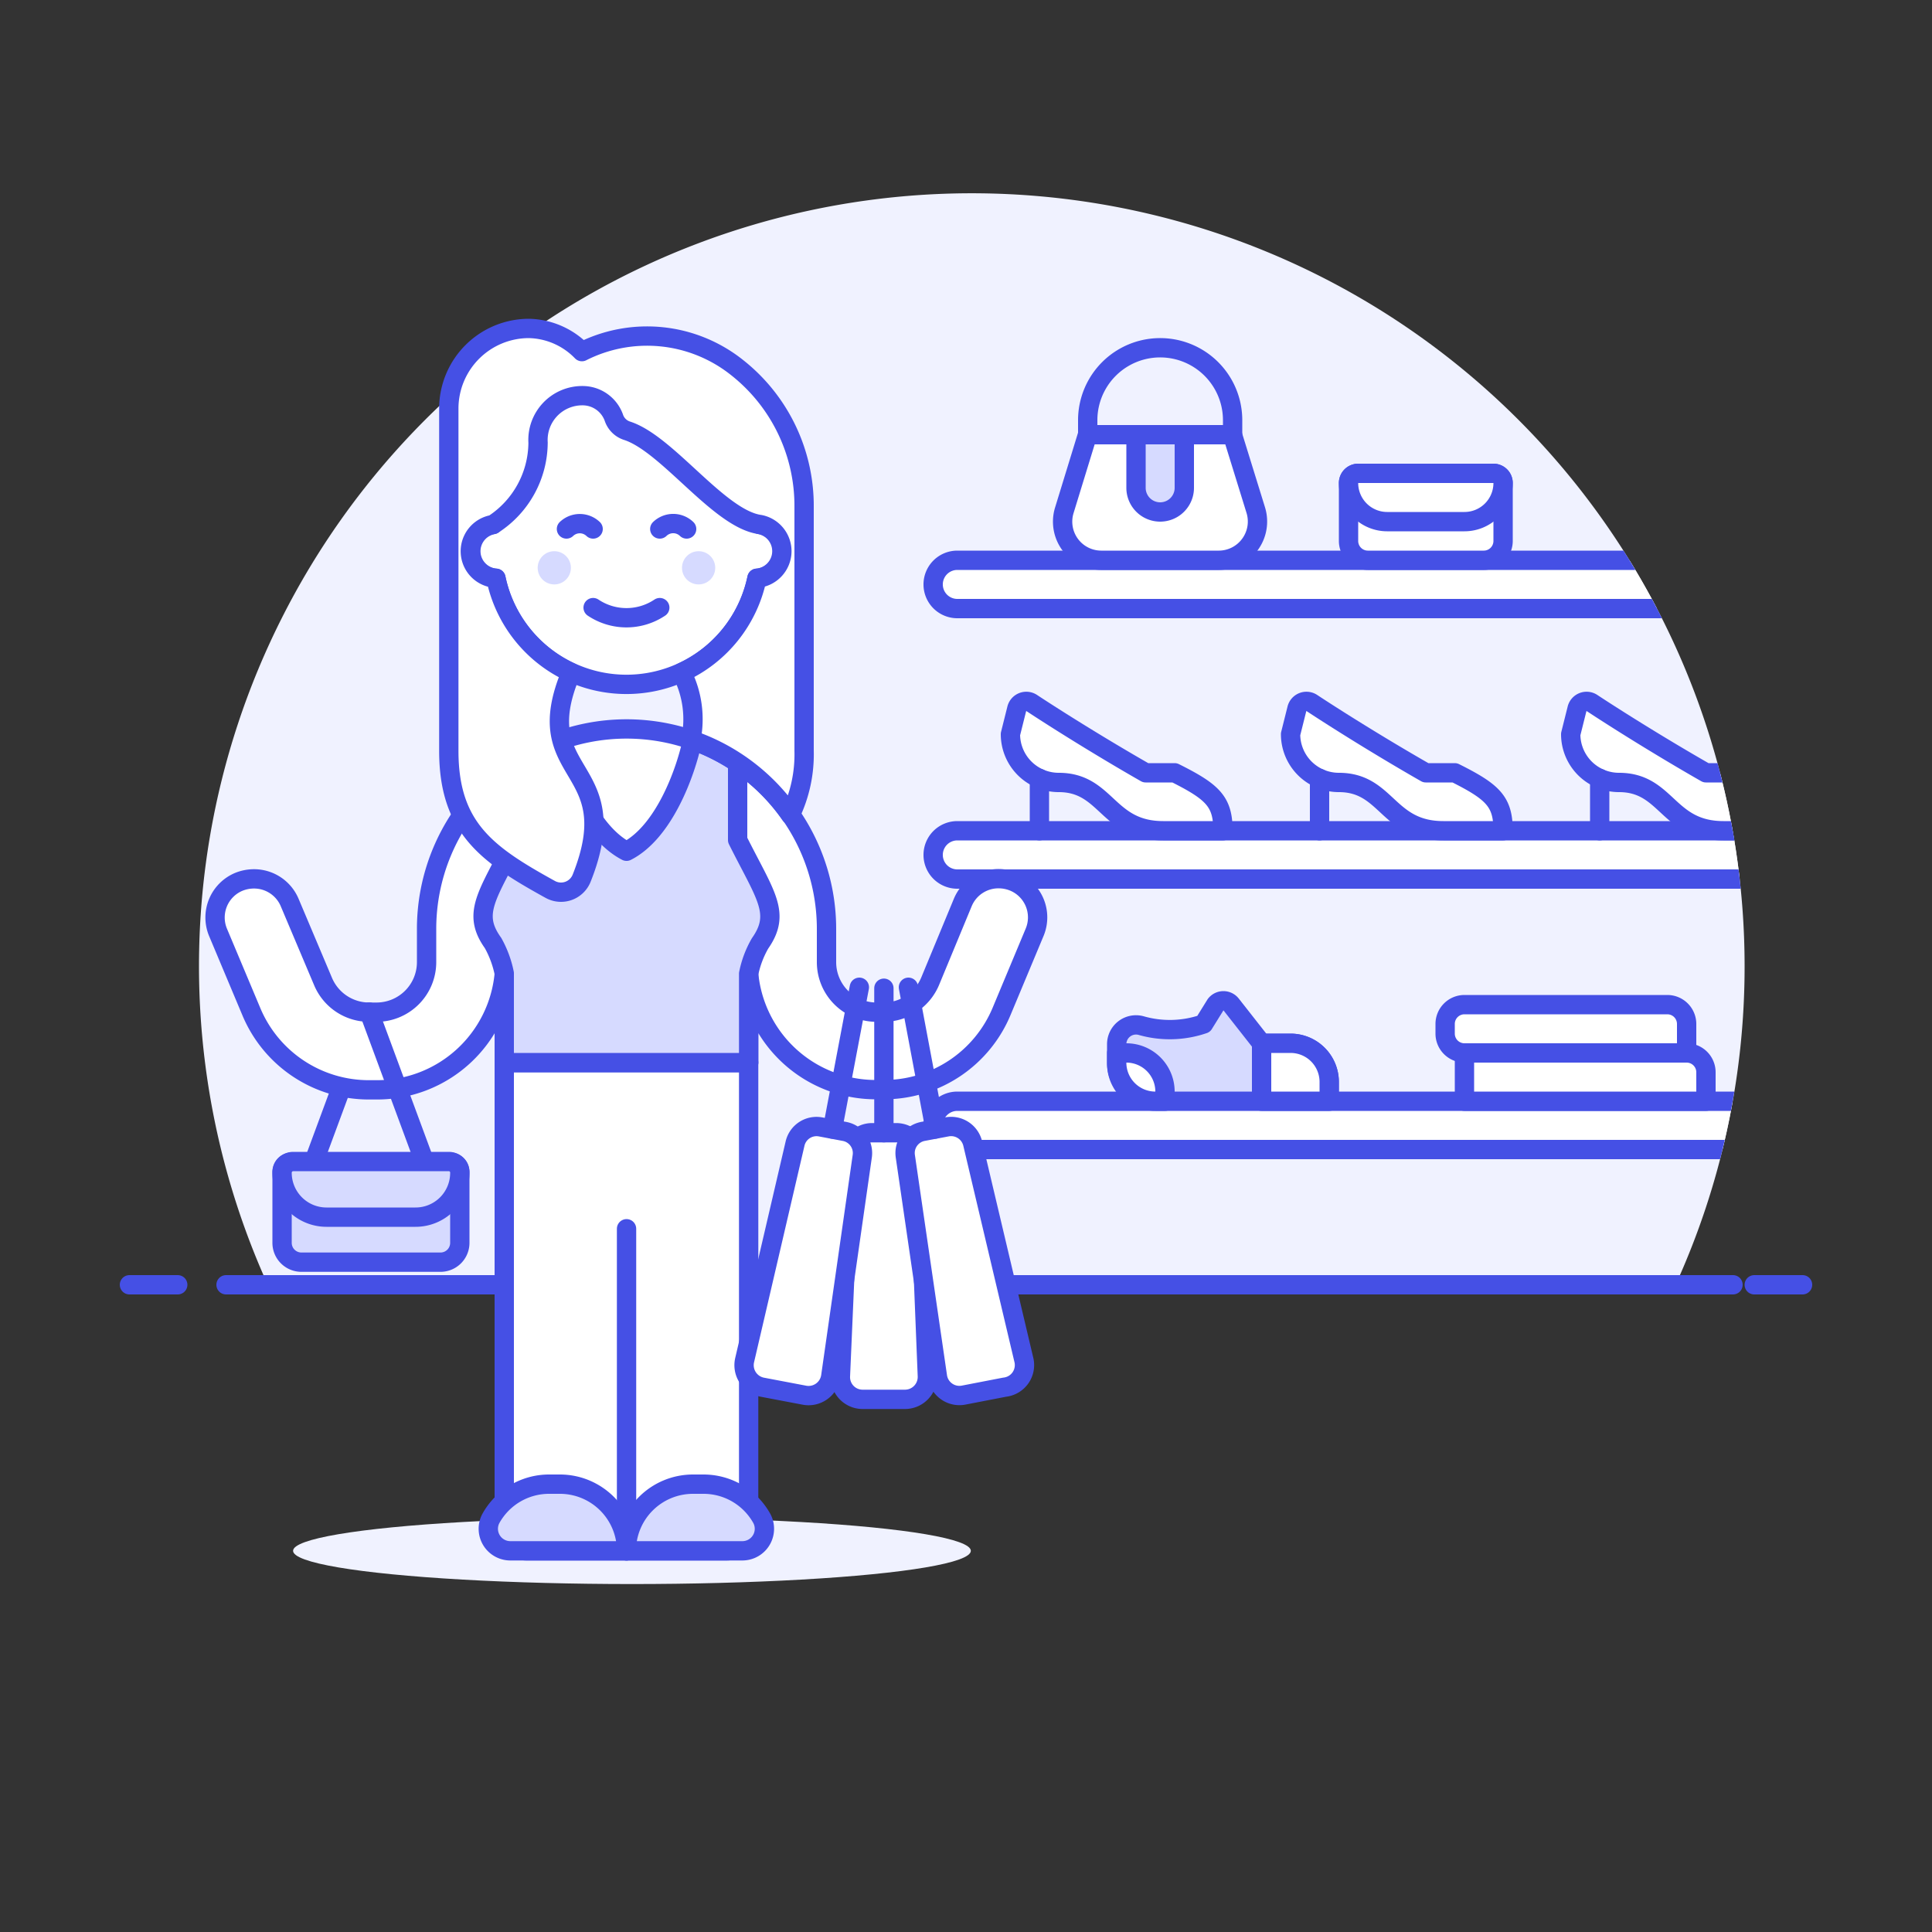 <svg id="Layer_1" data-name="Layer 1" xmlns="http://www.w3.org/2000/svg" xmlns:xlink="http://www.w3.org/1999/xlink" viewBox="0 0 100 100"><rect x="0" y="0" width="100" height="100" fill="#333333" stroke="none"/><defs><style>.cls-1,.cls-3{fill:none;}.cls-2{fill:#f0f2ff;}.cls-3,.cls-4,.cls-6{stroke:#4550e5;stroke-linecap:round;stroke-linejoin:round;}.cls-4,.cls-7{fill:#fff;}.cls-5{clip-path:url(#clip-path);}.cls-6,.cls-8{fill:#d6daff;}</style><clipPath id="clip-path"><circle class="cls-1" cx="50.3" cy="50" r="40"/></clipPath></defs><title>shopping-shoes-woman</title><path class="cls-2" d="M90.3,50A40,40,0,1,0,13.86,66.5H86.73A39.7,39.7,0,0,0,90.3,50Z"/><line class="cls-3" x1="11.7" y1="66.5" x2="89.7" y2="66.5"/><line class="cls-3" x1="6.7" y1="66.5" x2="9.2" y2="66.5"/><line class="cls-3" x1="90.8" y1="66.5" x2="93.3" y2="66.5"/><line class="cls-4" x1="19.11" y1="52.39" x2="16.24" y2="60.15"/><ellipse class="cls-2" cx="32.71" cy="80.27" rx="17.54" ry="1.72"/><g class="cls-5"><path class="cls-6" d="M57.8,54.05v1a2,2,0,0,0,2,2h9V56a2,2,0,0,0-2-2H65.3l-1.57-2a.51.51,0,0,0-.81,0L62.3,53a5.39,5.39,0,0,1-3.25.08A1,1,0,0,0,57.8,54.05Z"/><path class="cls-4" d="M94.3,31.5H49.55a1.25,1.25,0,0,1,0-2.5H94.3Z"/><path class="cls-4" d="M94.3,45.5H49.55a1.25,1.25,0,0,1,0-2.5H94.3Z"/><path class="cls-4" d="M94.3,59.5H49.55a1.25,1.25,0,0,1,0-2.5H94.3Z"/><path class="cls-4" d="M70.3,24.5h7a.5.5,0,0,1,.5.5v3a1,1,0,0,1-1,1h-6a1,1,0,0,1-1-1V25A.5.5,0,0,1,70.3,24.5Z"/><path class="cls-4" d="M77.8,25a2,2,0,0,1-2,2h-4a2,2,0,0,1-2-2h0a.5.5,0,0,1,.5-.5h7a.5.5,0,0,1,.5.5Z"/><path class="cls-4" d="M59.3,40h1.5c2,1,2.5,1.5,2.5,3H60.21c-2.91,0-2.91-2.5-5.41-2.5A2.5,2.5,0,0,1,52.3,38l.33-1.32a.51.51,0,0,1,.76-.3C54.42,37.06,56.73,38.53,59.3,40Z"/><line class="cls-4" x1="53.8" y1="40.29" x2="53.8" y2="43"/><path class="cls-4" d="M73.8,40h1.5c2,1,2.5,1.5,2.5,3H74.71c-2.91,0-2.91-2.5-5.41-2.5A2.5,2.5,0,0,1,66.8,38l.33-1.32a.51.51,0,0,1,.76-.3C68.92,37.06,71.23,38.53,73.8,40Z"/><line class="cls-4" x1="68.3" y1="40.29" x2="68.3" y2="43"/><path class="cls-4" d="M88.3,40h1.5c2,1,2.5,1.5,2.5,3H89.21c-2.91,0-2.91-2.5-5.41-2.5A2.5,2.5,0,0,1,81.3,38l.33-1.32a.51.51,0,0,1,.76-.3C83.42,37.06,85.73,38.53,88.3,40Z"/><line class="cls-4" x1="82.8" y1="40.29" x2="82.8" y2="43"/><path class="cls-4" d="M65,26.41a2,2,0,0,1-.31,1.78,2,2,0,0,1-1.6.81H57a2,2,0,0,1-1.91-2.59l1.2-3.91h7.5Z"/><path class="cls-3" d="M56.3,22.5v-.75a3.75,3.75,0,0,1,7.5,0v.75"/><path class="cls-6" d="M61.3,25.25a1.25,1.25,0,0,1-2.5,0V22.5h2.5Z"/><path class="cls-4" d="M68.8,57V56a2,2,0,0,0-2-2H65.3v3Z"/><path class="cls-4" d="M58.3,54.5h-.5V55a2,2,0,0,0,2,2h.5v-.5A2,2,0,0,0,58.3,54.5Z"/><path class="cls-4" d="M75.8,54.5H87.3a1,1,0,0,1,1,1V57a0,0,0,0,1,0,0H75.8a0,0,0,0,1,0,0V54.5A0,0,0,0,1,75.8,54.5Z"/><path class="cls-4" d="M75.8,52H86.3a1,1,0,0,1,1,1v1.5a0,0,0,0,1,0,0H75.8a1,1,0,0,1-1-1V53A1,1,0,0,1,75.8,52Z"/></g><path class="cls-7" d="M52.46,45.64a2.07,2.07,0,0,0-.77-.15,2,2,0,0,0-1.86,1.24L48.14,50.8a2.61,2.61,0,0,1-2.39,1.59h-.39a2.59,2.59,0,0,1-2.58-2.59V48.08a10.35,10.35,0,0,0-20.7,0V49.8a2.59,2.59,0,0,1-2.59,2.59h-.38a2.59,2.59,0,0,1-2.39-1.59L15,46.73a2,2,0,0,0-1.85-1.24,2.08,2.08,0,0,0-.78.15,2,2,0,0,0-1.08,2.63L13,52.34a6.59,6.59,0,0,0,6.11,4.07h.41a6.61,6.61,0,0,0,6.58-6V55H38.75v-4.6a6.61,6.61,0,0,0,6.58,6h.42a6.59,6.59,0,0,0,6.1-4.07l1.7-4.07A2,2,0,0,0,52.46,45.64Z"/><path class="cls-3" d="M38.75,55v-4.6a6.61,6.61,0,0,0,6.58,6h.42a6.59,6.59,0,0,0,6.1-4.07l1.7-4.07a2,2,0,0,0-1.09-2.63,2.07,2.07,0,0,0-.77-.15,2,2,0,0,0-1.86,1.24L48.14,50.8a2.61,2.61,0,0,1-2.39,1.59h-.39a2.59,2.59,0,0,1-2.58-2.59V48.08a10.35,10.35,0,0,0-20.7,0V49.8a2.59,2.59,0,0,1-2.59,2.59h-.38a2.59,2.59,0,0,1-2.39-1.59L15,46.73a2,2,0,0,0-1.85-1.24,2.08,2.08,0,0,0-.78.15,2,2,0,0,0-1.08,2.63L13,52.34a6.59,6.59,0,0,0,6.11,4.07h.41a6.61,6.61,0,0,0,6.58-6V55Z"/><path class="cls-7" d="M38.75,79.12V55H26.1V79.12a1.15,1.15,0,0,0,1.15,1.15H37.6A1.14,1.14,0,0,0,38.75,79.12Z"/><path class="cls-3" d="M38.75,79.12V55H26.1V79.12a1.15,1.15,0,0,0,1.15,1.15H37.6A1.14,1.14,0,0,0,38.75,79.12Z"/><line class="cls-3" x1="32.43" y1="63.6" x2="32.43" y2="80.27"/><path class="cls-6" d="M32.43,80.27A3.45,3.45,0,0,0,29,76.82H28.4a3.44,3.44,0,0,0-3,1.79,1.14,1.14,0,0,0,1,1.66Z"/><path class="cls-6" d="M38.44,80.27a1.14,1.14,0,0,0,1-1.66,3.45,3.45,0,0,0-3-1.79h-.57a3.45,3.45,0,0,0-3.45,3.45Z"/><path class="cls-8" d="M38.18,43.48v-4a10.45,10.45,0,0,0-2.34-1.17c-.36,1.72-1.49,4.77-3.41,5.75-1.93-1-3.06-4-3.41-5.75a10.24,10.24,0,0,0-2.34,1.17v4c-1.45,2.88-2.27,3.78-1.16,5.33a5.39,5.39,0,0,1,.58,1.57V55H38.75v-4.6a5.14,5.14,0,0,1,.59-1.57C40.44,47.26,39.62,46.36,38.18,43.48Z"/><path class="cls-3" d="M38.18,43.48v-4a10.45,10.45,0,0,0-2.34-1.17c-.36,1.72-1.49,4.77-3.41,5.75-1.93-1-3.06-4-3.41-5.75a10.24,10.24,0,0,0-2.34,1.17v4c-1.45,2.88-2.27,3.78-1.16,5.33a5.39,5.39,0,0,1,.58,1.57V55H38.75v-4.6a5.14,5.14,0,0,1,.59-1.57C40.44,47.26,39.62,46.36,38.18,43.48Z"/><line class="cls-4" x1="19.11" y1="52.39" x2="21.98" y2="60.15"/><path class="cls-6" d="M15.1,60.15h8.2a.5.5,0,0,1,.5.5v3.68a1,1,0,0,1-1,1H15.6a1,1,0,0,1-1-1V60.65A.5.5,0,0,1,15.1,60.15Z"/><path class="cls-6" d="M23.8,60.73A2.29,2.29,0,0,1,21.5,63H16.9a2.3,2.3,0,0,1-2.3-2.3h0a.58.58,0,0,1,.58-.58h8.05a.57.57,0,0,1,.57.58Z"/><path class="cls-4" d="M24.37,28.53a1.41,1.41,0,0,1,1.15-1.38v-.92a6.9,6.9,0,1,1,13.8,0v.92a1.4,1.4,0,0,1-.14,2.78,6.9,6.9,0,0,1-13.51,0A1.41,1.41,0,0,1,24.37,28.53Z"/><circle class="cls-8" cx="36.16" cy="29.39" r="0.86"/><path class="cls-7" d="M40.47,28.53a1.41,1.41,0,0,1-1.29,1.4,6.92,6.92,0,0,1-3.9,4.88,5.24,5.24,0,0,1,.48,3.48,10.31,10.31,0,0,1,5.15,3.88,7.19,7.19,0,0,0,.71-3.31V26.23A9.11,9.11,0,0,0,38.12,19a7.47,7.47,0,0,0-8-.8A3.93,3.93,0,0,0,27.37,17a4.15,4.15,0,0,0-4.14,4.12V38.86c0,4,2,5.38,5.24,7.17a1.15,1.15,0,0,0,1.63-.56c2.4-6-2.86-5.17-.54-10.66a6.91,6.91,0,0,1-3.89-4.88,1.4,1.4,0,0,1-.15-2.78,5.08,5.08,0,0,0,2.33-4.24,2.29,2.29,0,0,1,2.3-2.43,1.72,1.72,0,0,1,1.62,1.13,1.06,1.06,0,0,0,.67.68c2.1.66,4.78,4.58,6.9,4.86A1.41,1.41,0,0,1,40.47,28.53Z"/><circle class="cls-8" cx="28.69" cy="29.39" r="0.86"/><path class="cls-3" d="M34.15,31.45a3.1,3.1,0,0,1-3.45,0"/><path class="cls-3" d="M35.54,27.38a1,1,0,0,0-1.39,0"/><path class="cls-3" d="M30.7,27.38a1,1,0,0,0-1.38,0"/><path class="cls-3" d="M40.47,28.53a1.41,1.41,0,0,1-1.29,1.4,6.92,6.92,0,0,1-3.9,4.88,5.24,5.24,0,0,1,.48,3.48,10.31,10.31,0,0,1,5.15,3.88,7.19,7.19,0,0,0,.71-3.31V26.23A9.11,9.11,0,0,0,38.12,19a7.47,7.47,0,0,0-8-.8A3.93,3.93,0,0,0,27.37,17a4.15,4.15,0,0,0-4.14,4.12V38.86c0,4,2,5.38,5.24,7.17a1.15,1.15,0,0,0,1.63-.56c2.4-6-2.86-5.17-.54-10.66a6.91,6.91,0,0,1-3.89-4.88,1.4,1.4,0,0,1-.15-2.78,5.08,5.08,0,0,0,2.33-4.24,2.29,2.29,0,0,1,2.3-2.43,1.72,1.72,0,0,1,1.62,1.13,1.06,1.06,0,0,0,.67.68c2.1.66,4.78,4.58,6.9,4.86A1.41,1.41,0,0,1,40.47,28.53Z"/><path class="cls-4" d="M46.85,72.43h-2.2a1.15,1.15,0,0,1-1.15-1.2L44,59.73a1.14,1.14,0,0,1,1.14-1.1h1.25a1.15,1.15,0,0,1,1.15,1.1L48,71.23A1.16,1.16,0,0,1,46.85,72.43Z"/><line class="cls-3" x1="45.75" y1="58.63" x2="45.75" y2="51.15"/><path class="cls-4" d="M41.61,72.21l-2.16-.41a1.16,1.16,0,0,1-.91-1.39L41.15,59.2a1.14,1.14,0,0,1,1.33-.87l1.22.23a1.14,1.14,0,0,1,.93,1.29L43,71.24A1.16,1.16,0,0,1,41.61,72.21Z"/><line class="cls-3" x1="43.09" y1="58.44" x2="44.48" y2="51.1"/><path class="cls-4" d="M49.88,72.21,52,71.8A1.15,1.15,0,0,0,53,70.41L50.35,59.2A1.15,1.15,0,0,0,49,58.33l-1.22.23a1.14,1.14,0,0,0-.92,1.29l1.66,11.39A1.15,1.15,0,0,0,49.88,72.21Z"/><line class="cls-3" x1="48.4" y1="58.44" x2="47.02" y2="51.1"/></svg>